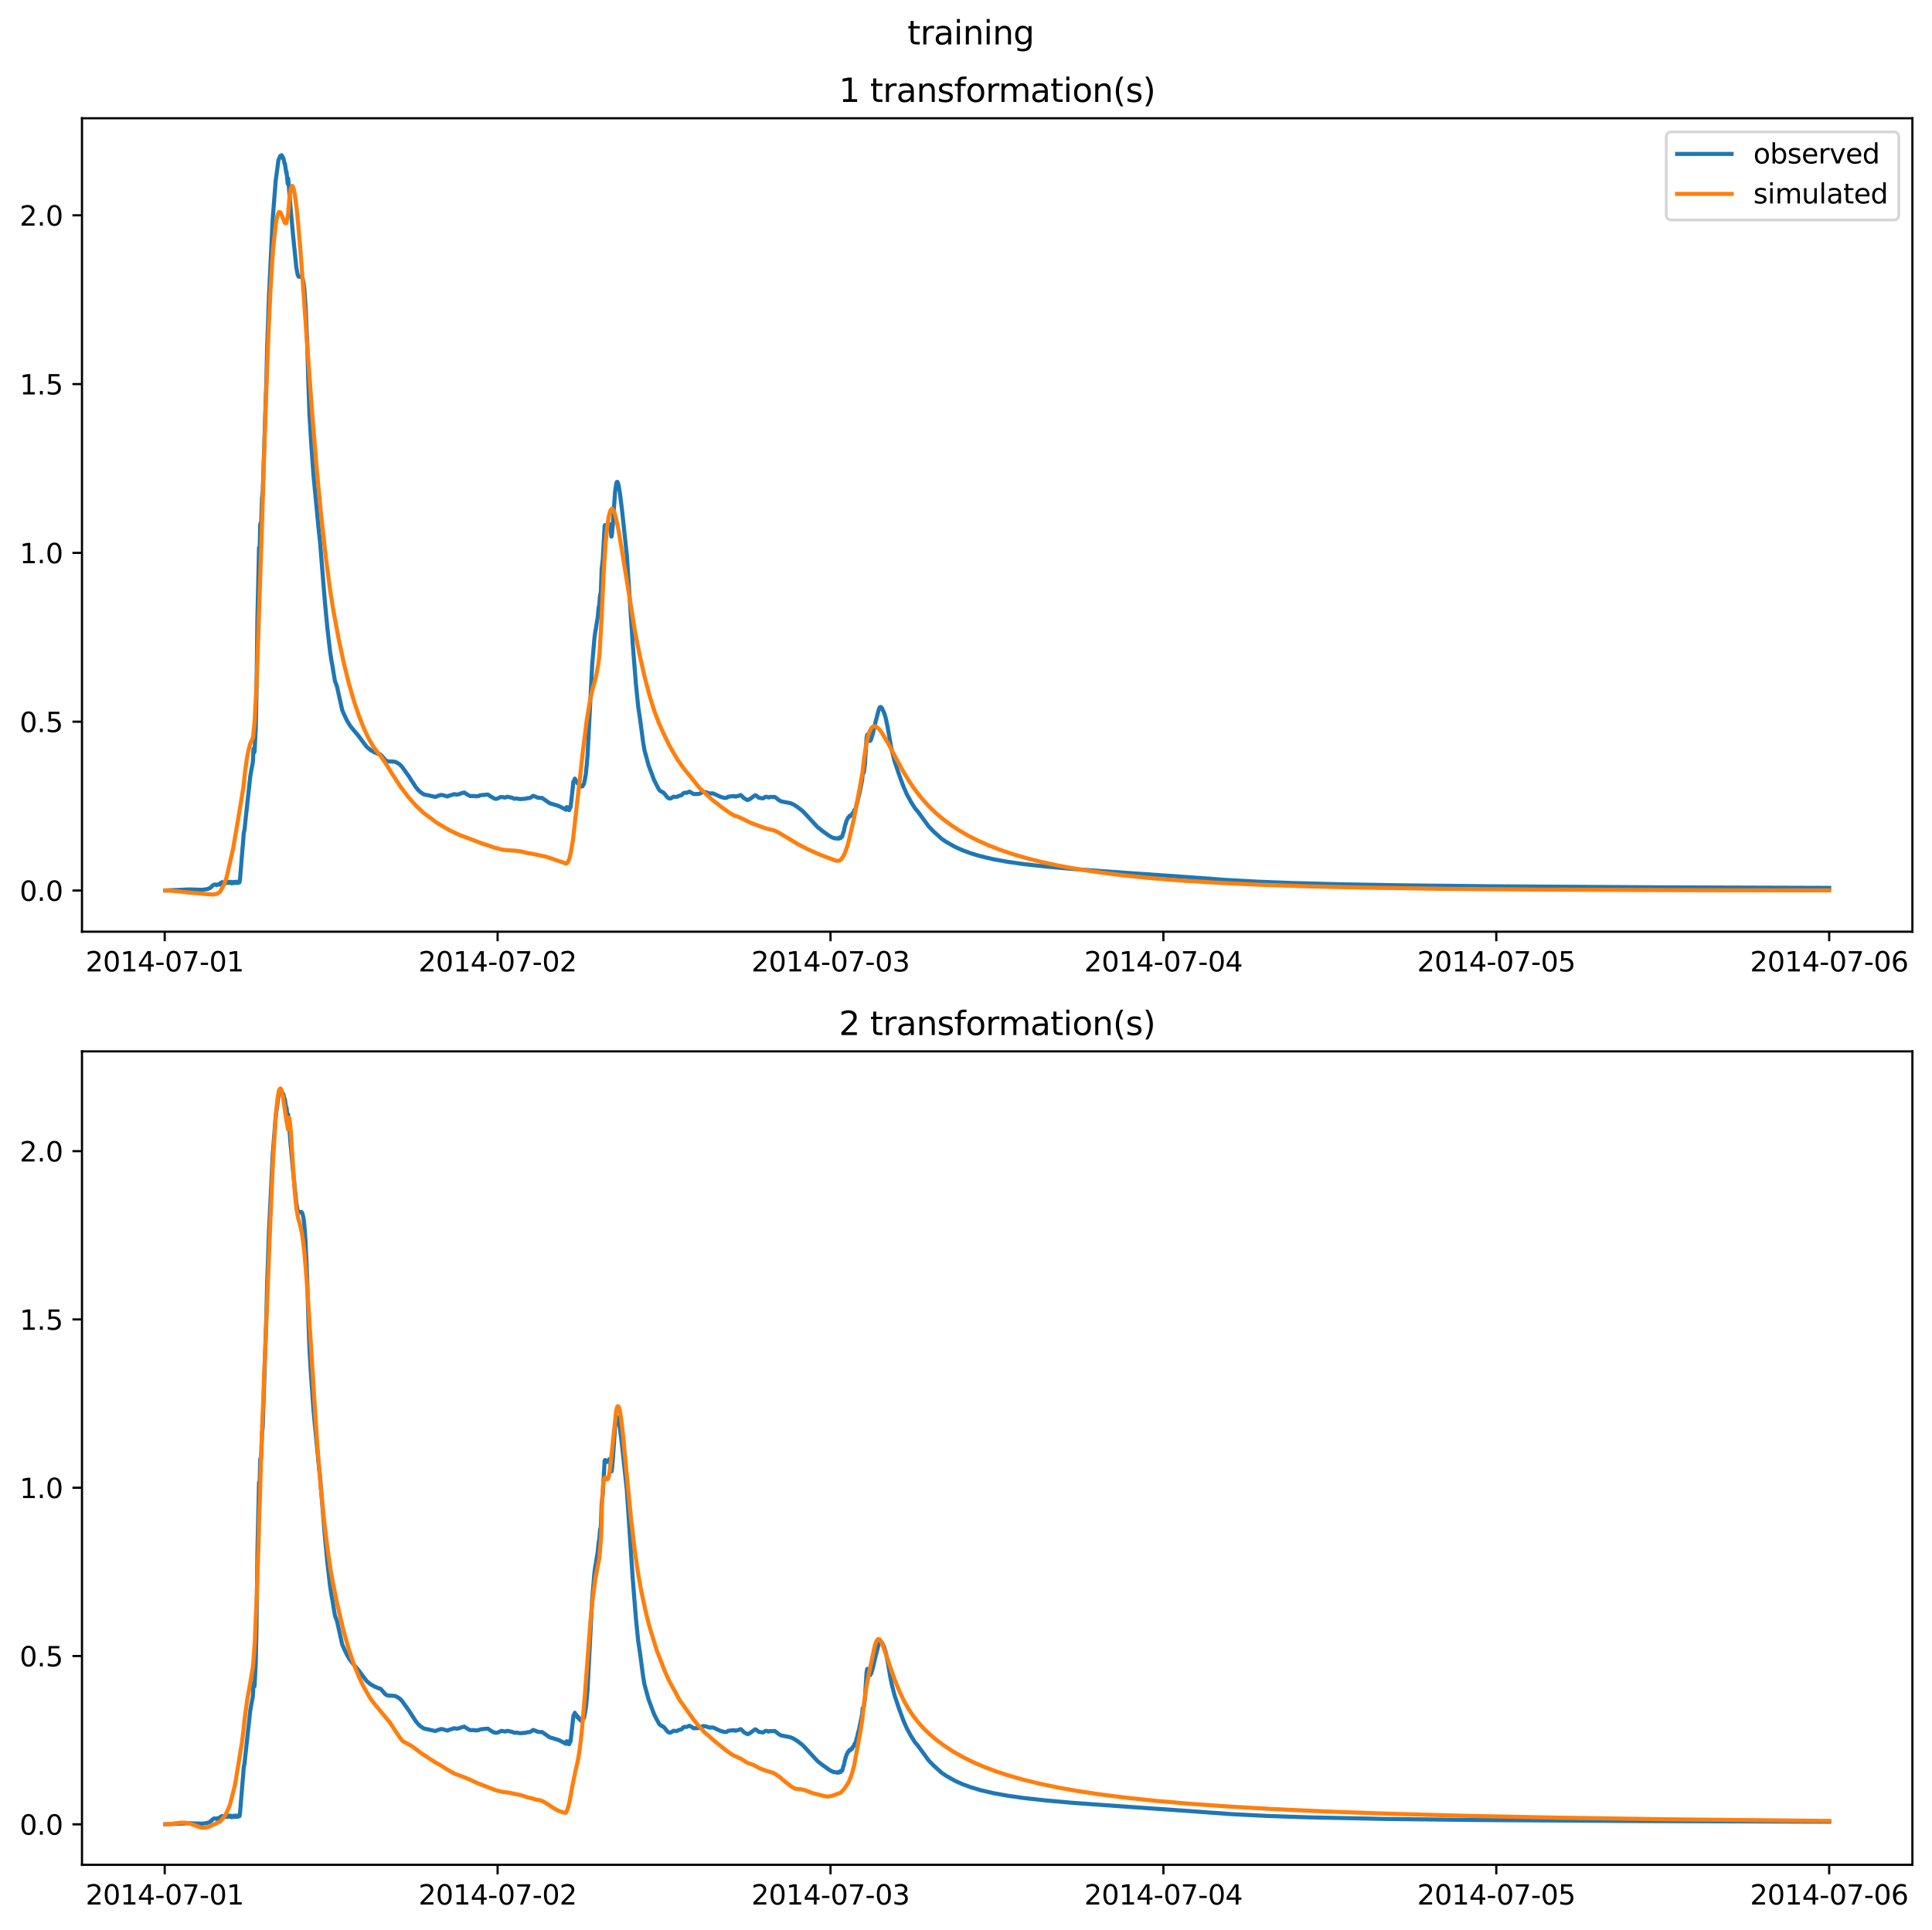 <?xml version="1.0" encoding="utf-8" standalone="no"?>
<!DOCTYPE svg PUBLIC "-//W3C//DTD SVG 1.1//EN"
  "http://www.w3.org/Graphics/SVG/1.1/DTD/svg11.dtd">
<svg xmlns:xlink="http://www.w3.org/1999/xlink" width="709.427pt" height="708.798pt" viewBox="0 0 709.427 708.798" xmlns="http://www.w3.org/2000/svg" version="1.1">
 <defs>
  <style type="text/css">*{stroke-linejoin: round; stroke-linecap: butt}</style>
 </defs>
 <g id="figure_1">
  <g id="patch_1">
   <path d="M 0 708.798 
L 709.427 708.798 
L 709.427 0 
L 0 0 
z
" style="fill: #ffffff"/>
  </g>
  <g id="axes_1">
   <g id="patch_2">
    <path d="M 30.103 342.2 
L 702.227 342.2 
L 702.227 43.44 
L 30.103 43.44 
z
" style="fill: #ffffff"/>
   </g>
   <g id="matplotlib.axis_1">
    <g id="xtick_1">
     <g id="line2d_1">
      <defs>
       <path id="m3e5c233734" d="M 0 0 
L 0 3.5 
" style="stroke: #000000; stroke-width: 0.8"/>
      </defs>
      <g>
       <use xlink:href="#m3e5c233734" x="60.484" y="342.2" style="stroke: #000000; stroke-width: 0.8"/>
      </g>
     </g>
     <g id="text_1">
      <!-- 2014-07-01 -->
      <g transform="translate(31.427 356.798) scale(0.1 -0.1)">
       <defs>
        <path id="DejaVuSans-32" d="M 1228 531 
L 3431 531 
L 3431 0 
L 469 0 
L 469 531 
Q 828 903 1448 1529 
Q 2069 2156 2228 2338 
Q 2531 2678 2651 2914 
Q 2772 3150 2772 3378 
Q 2772 3750 2511 3984 
Q 2250 4219 1831 4219 
Q 1534 4219 1204 4116 
Q 875 4013 500 3803 
L 500 4441 
Q 881 4594 1212 4672 
Q 1544 4750 1819 4750 
Q 2544 4750 2975 4387 
Q 3406 4025 3406 3419 
Q 3406 3131 3298 2873 
Q 3191 2616 2906 2266 
Q 2828 2175 2409 1742 
Q 1991 1309 1228 531 
z
" transform="scale(0.016)"/>
        <path id="DejaVuSans-30" d="M 2034 4250 
Q 1547 4250 1301 3770 
Q 1056 3291 1056 2328 
Q 1056 1369 1301 889 
Q 1547 409 2034 409 
Q 2525 409 2770 889 
Q 3016 1369 3016 2328 
Q 3016 3291 2770 3770 
Q 2525 4250 2034 4250 
z
M 2034 4750 
Q 2819 4750 3233 4129 
Q 3647 3509 3647 2328 
Q 3647 1150 3233 529 
Q 2819 -91 2034 -91 
Q 1250 -91 836 529 
Q 422 1150 422 2328 
Q 422 3509 836 4129 
Q 1250 4750 2034 4750 
z
" transform="scale(0.016)"/>
        <path id="DejaVuSans-31" d="M 794 531 
L 1825 531 
L 1825 4091 
L 703 3866 
L 703 4441 
L 1819 4666 
L 2450 4666 
L 2450 531 
L 3481 531 
L 3481 0 
L 794 0 
L 794 531 
z
" transform="scale(0.016)"/>
        <path id="DejaVuSans-34" d="M 2419 4116 
L 825 1625 
L 2419 1625 
L 2419 4116 
z
M 2253 4666 
L 3047 4666 
L 3047 1625 
L 3713 1625 
L 3713 1100 
L 3047 1100 
L 3047 0 
L 2419 0 
L 2419 1100 
L 313 1100 
L 313 1709 
L 2253 4666 
z
" transform="scale(0.016)"/>
        <path id="DejaVuSans-2d" d="M 313 2009 
L 1997 2009 
L 1997 1497 
L 313 1497 
L 313 2009 
z
" transform="scale(0.016)"/>
        <path id="DejaVuSans-37" d="M 525 4666 
L 3525 4666 
L 3525 4397 
L 1831 0 
L 1172 0 
L 2766 4134 
L 525 4134 
L 525 4666 
z
" transform="scale(0.016)"/>
       </defs>
       <use xlink:href="#DejaVuSans-32"/>
       <use xlink:href="#DejaVuSans-30" x="63.623"/>
       <use xlink:href="#DejaVuSans-31" x="127.246"/>
       <use xlink:href="#DejaVuSans-34" x="190.869"/>
       <use xlink:href="#DejaVuSans-2d" x="254.492"/>
       <use xlink:href="#DejaVuSans-30" x="290.576"/>
       <use xlink:href="#DejaVuSans-37" x="354.199"/>
       <use xlink:href="#DejaVuSans-2d" x="417.822"/>
       <use xlink:href="#DejaVuSans-30" x="453.906"/>
       <use xlink:href="#DejaVuSans-31" x="517.529"/>
      </g>
     </g>
    </g>
    <g id="xtick_2">
     <g id="line2d_2">
      <g>
       <use xlink:href="#m3e5c233734" x="182.723" y="342.2" style="stroke: #000000; stroke-width: 0.8"/>
      </g>
     </g>
     <g id="text_2">
      <!-- 2014-07-02 -->
      <g transform="translate(153.665 356.798) scale(0.1 -0.1)">
       <use xlink:href="#DejaVuSans-32"/>
       <use xlink:href="#DejaVuSans-30" x="63.623"/>
       <use xlink:href="#DejaVuSans-31" x="127.246"/>
       <use xlink:href="#DejaVuSans-34" x="190.869"/>
       <use xlink:href="#DejaVuSans-2d" x="254.492"/>
       <use xlink:href="#DejaVuSans-30" x="290.576"/>
       <use xlink:href="#DejaVuSans-37" x="354.199"/>
       <use xlink:href="#DejaVuSans-2d" x="417.822"/>
       <use xlink:href="#DejaVuSans-30" x="453.906"/>
       <use xlink:href="#DejaVuSans-32" x="517.529"/>
      </g>
     </g>
    </g>
    <g id="xtick_3">
     <g id="line2d_3">
      <g>
       <use xlink:href="#m3e5c233734" x="304.961" y="342.2" style="stroke: #000000; stroke-width: 0.8"/>
      </g>
     </g>
     <g id="text_3">
      <!-- 2014-07-03 -->
      <g transform="translate(275.903 356.798) scale(0.1 -0.1)">
       <defs>
        <path id="DejaVuSans-33" d="M 2597 2516 
Q 3050 2419 3304 2112 
Q 3559 1806 3559 1356 
Q 3559 666 3084 287 
Q 2609 -91 1734 -91 
Q 1441 -91 1130 -33 
Q 819 25 488 141 
L 488 750 
Q 750 597 1062 519 
Q 1375 441 1716 441 
Q 2309 441 2620 675 
Q 2931 909 2931 1356 
Q 2931 1769 2642 2001 
Q 2353 2234 1838 2234 
L 1294 2234 
L 1294 2753 
L 1863 2753 
Q 2328 2753 2575 2939 
Q 2822 3125 2822 3475 
Q 2822 3834 2567 4026 
Q 2313 4219 1838 4219 
Q 1578 4219 1281 4162 
Q 984 4106 628 3988 
L 628 4550 
Q 988 4650 1302 4700 
Q 1616 4750 1894 4750 
Q 2613 4750 3031 4423 
Q 3450 4097 3450 3541 
Q 3450 3153 3228 2886 
Q 3006 2619 2597 2516 
z
" transform="scale(0.016)"/>
       </defs>
       <use xlink:href="#DejaVuSans-32"/>
       <use xlink:href="#DejaVuSans-30" x="63.623"/>
       <use xlink:href="#DejaVuSans-31" x="127.246"/>
       <use xlink:href="#DejaVuSans-34" x="190.869"/>
       <use xlink:href="#DejaVuSans-2d" x="254.492"/>
       <use xlink:href="#DejaVuSans-30" x="290.576"/>
       <use xlink:href="#DejaVuSans-37" x="354.199"/>
       <use xlink:href="#DejaVuSans-2d" x="417.822"/>
       <use xlink:href="#DejaVuSans-30" x="453.906"/>
       <use xlink:href="#DejaVuSans-33" x="517.529"/>
      </g>
     </g>
    </g>
    <g id="xtick_4">
     <g id="line2d_4">
      <g>
       <use xlink:href="#m3e5c233734" x="427.199" y="342.2" style="stroke: #000000; stroke-width: 0.8"/>
      </g>
     </g>
     <g id="text_4">
      <!-- 2014-07-04 -->
      <g transform="translate(398.141 356.798) scale(0.1 -0.1)">
       <use xlink:href="#DejaVuSans-32"/>
       <use xlink:href="#DejaVuSans-30" x="63.623"/>
       <use xlink:href="#DejaVuSans-31" x="127.246"/>
       <use xlink:href="#DejaVuSans-34" x="190.869"/>
       <use xlink:href="#DejaVuSans-2d" x="254.492"/>
       <use xlink:href="#DejaVuSans-30" x="290.576"/>
       <use xlink:href="#DejaVuSans-37" x="354.199"/>
       <use xlink:href="#DejaVuSans-2d" x="417.822"/>
       <use xlink:href="#DejaVuSans-30" x="453.906"/>
       <use xlink:href="#DejaVuSans-34" x="517.529"/>
      </g>
     </g>
    </g>
    <g id="xtick_5">
     <g id="line2d_5">
      <g>
       <use xlink:href="#m3e5c233734" x="549.437" y="342.2" style="stroke: #000000; stroke-width: 0.8"/>
      </g>
     </g>
     <g id="text_5">
      <!-- 2014-07-05 -->
      <g transform="translate(520.38 356.798) scale(0.1 -0.1)">
       <defs>
        <path id="DejaVuSans-35" d="M 691 4666 
L 3169 4666 
L 3169 4134 
L 1269 4134 
L 1269 2991 
Q 1406 3038 1543 3061 
Q 1681 3084 1819 3084 
Q 2600 3084 3056 2656 
Q 3513 2228 3513 1497 
Q 3513 744 3044 326 
Q 2575 -91 1722 -91 
Q 1428 -91 1123 -41 
Q 819 9 494 109 
L 494 744 
Q 775 591 1075 516 
Q 1375 441 1709 441 
Q 2250 441 2565 725 
Q 2881 1009 2881 1497 
Q 2881 1984 2565 2268 
Q 2250 2553 1709 2553 
Q 1456 2553 1204 2497 
Q 953 2441 691 2322 
L 691 4666 
z
" transform="scale(0.016)"/>
       </defs>
       <use xlink:href="#DejaVuSans-32"/>
       <use xlink:href="#DejaVuSans-30" x="63.623"/>
       <use xlink:href="#DejaVuSans-31" x="127.246"/>
       <use xlink:href="#DejaVuSans-34" x="190.869"/>
       <use xlink:href="#DejaVuSans-2d" x="254.492"/>
       <use xlink:href="#DejaVuSans-30" x="290.576"/>
       <use xlink:href="#DejaVuSans-37" x="354.199"/>
       <use xlink:href="#DejaVuSans-2d" x="417.822"/>
       <use xlink:href="#DejaVuSans-30" x="453.906"/>
       <use xlink:href="#DejaVuSans-35" x="517.529"/>
      </g>
     </g>
    </g>
    <g id="xtick_6">
     <g id="line2d_6">
      <g>
       <use xlink:href="#m3e5c233734" x="671.676" y="342.2" style="stroke: #000000; stroke-width: 0.8"/>
      </g>
     </g>
     <g id="text_6">
      <!-- 2014-07-06 -->
      <g transform="translate(642.618 356.798) scale(0.1 -0.1)">
       <defs>
        <path id="DejaVuSans-36" d="M 2113 2584 
Q 1688 2584 1439 2293 
Q 1191 2003 1191 1497 
Q 1191 994 1439 701 
Q 1688 409 2113 409 
Q 2538 409 2786 701 
Q 3034 994 3034 1497 
Q 3034 2003 2786 2293 
Q 2538 2584 2113 2584 
z
M 3366 4563 
L 3366 3988 
Q 3128 4100 2886 4159 
Q 2644 4219 2406 4219 
Q 1781 4219 1451 3797 
Q 1122 3375 1075 2522 
Q 1259 2794 1537 2939 
Q 1816 3084 2150 3084 
Q 2853 3084 3261 2657 
Q 3669 2231 3669 1497 
Q 3669 778 3244 343 
Q 2819 -91 2113 -91 
Q 1303 -91 875 529 
Q 447 1150 447 2328 
Q 447 3434 972 4092 
Q 1497 4750 2381 4750 
Q 2619 4750 2861 4703 
Q 3103 4656 3366 4563 
z
" transform="scale(0.016)"/>
       </defs>
       <use xlink:href="#DejaVuSans-32"/>
       <use xlink:href="#DejaVuSans-30" x="63.623"/>
       <use xlink:href="#DejaVuSans-31" x="127.246"/>
       <use xlink:href="#DejaVuSans-34" x="190.869"/>
       <use xlink:href="#DejaVuSans-2d" x="254.492"/>
       <use xlink:href="#DejaVuSans-30" x="290.576"/>
       <use xlink:href="#DejaVuSans-37" x="354.199"/>
       <use xlink:href="#DejaVuSans-2d" x="417.822"/>
       <use xlink:href="#DejaVuSans-30" x="453.906"/>
       <use xlink:href="#DejaVuSans-36" x="517.529"/>
      </g>
     </g>
    </g>
   </g>
   <g id="matplotlib.axis_2">
    <g id="ytick_1">
     <g id="line2d_7">
      <defs>
       <path id="m66b0da21c9" d="M 0 0 
L -3.5 0 
" style="stroke: #000000; stroke-width: 0.8"/>
      </defs>
      <g>
       <use xlink:href="#m66b0da21c9" x="30.103" y="327.069" style="stroke: #000000; stroke-width: 0.8"/>
      </g>
     </g>
     <g id="text_7">
      <!-- 0.0 -->
      <g transform="translate(7.2 330.869) scale(0.1 -0.1)">
       <defs>
        <path id="DejaVuSans-2e" d="M 684 794 
L 1344 794 
L 1344 0 
L 684 0 
L 684 794 
z
" transform="scale(0.016)"/>
       </defs>
       <use xlink:href="#DejaVuSans-30"/>
       <use xlink:href="#DejaVuSans-2e" x="63.623"/>
       <use xlink:href="#DejaVuSans-30" x="95.41"/>
      </g>
     </g>
    </g>
    <g id="ytick_2">
     <g id="line2d_8">
      <g>
       <use xlink:href="#m66b0da21c9" x="30.103" y="265.07" style="stroke: #000000; stroke-width: 0.8"/>
      </g>
     </g>
     <g id="text_8">
      <!-- 0.5 -->
      <g transform="translate(7.2 268.869) scale(0.1 -0.1)">
       <use xlink:href="#DejaVuSans-30"/>
       <use xlink:href="#DejaVuSans-2e" x="63.623"/>
       <use xlink:href="#DejaVuSans-35" x="95.41"/>
      </g>
     </g>
    </g>
    <g id="ytick_3">
     <g id="line2d_9">
      <g>
       <use xlink:href="#m66b0da21c9" x="30.103" y="203.07" style="stroke: #000000; stroke-width: 0.8"/>
      </g>
     </g>
     <g id="text_9">
      <!-- 1.0 -->
      <g transform="translate(7.2 206.87) scale(0.1 -0.1)">
       <use xlink:href="#DejaVuSans-31"/>
       <use xlink:href="#DejaVuSans-2e" x="63.623"/>
       <use xlink:href="#DejaVuSans-30" x="95.41"/>
      </g>
     </g>
    </g>
    <g id="ytick_4">
     <g id="line2d_10">
      <g>
       <use xlink:href="#m66b0da21c9" x="30.103" y="141.071" style="stroke: #000000; stroke-width: 0.8"/>
      </g>
     </g>
     <g id="text_10">
      <!-- 1.5 -->
      <g transform="translate(7.2 144.87) scale(0.1 -0.1)">
       <use xlink:href="#DejaVuSans-31"/>
       <use xlink:href="#DejaVuSans-2e" x="63.623"/>
       <use xlink:href="#DejaVuSans-35" x="95.41"/>
      </g>
     </g>
    </g>
    <g id="ytick_5">
     <g id="line2d_11">
      <g>
       <use xlink:href="#m66b0da21c9" x="30.103" y="79.072" style="stroke: #000000; stroke-width: 0.8"/>
      </g>
     </g>
     <g id="text_11">
      <!-- 2.0 -->
      <g transform="translate(7.2 82.871) scale(0.1 -0.1)">
       <use xlink:href="#DejaVuSans-32"/>
       <use xlink:href="#DejaVuSans-2e" x="63.623"/>
       <use xlink:href="#DejaVuSans-30" x="95.41"/>
      </g>
     </g>
    </g>
   </g>
   <g id="line2d_12">
    <path d="M 60.654 327.057 
L 63.54 326.925 
L 69.567 326.674 
L 74.236 326.808 
L 75.934 326.593 
L 77.122 326.17 
L 77.462 325.855 
L 77.632 325.775 
L 77.971 325.319 
L 78.311 325.117 
L 78.565 324.908 
L 79.075 324.915 
L 79.245 324.943 
L 79.499 325.113 
L 79.754 324.869 
L 80.178 324.888 
L 80.348 324.751 
L 80.688 324.907 
L 80.942 324.299 
L 81.112 324.389 
L 81.282 324.526 
L 81.537 323.996 
L 81.791 324.299 
L 81.961 324.502 
L 82.216 324.029 
L 82.555 324.376 
L 82.81 323.92 
L 83.149 324.314 
L 83.404 323.872 
L 83.744 324.292 
L 83.913 323.867 
L 84.083 323.938 
L 84.338 324.284 
L 84.593 323.857 
L 84.847 324.224 
L 85.017 324.443 
L 85.272 323.999 
L 85.611 324.371 
L 85.866 323.909 
L 86.205 324.316 
L 86.46 323.871 
L 86.8 324.29 
L 87.054 323.862 
L 87.394 324.298 
L 87.479 324.094 
L 87.648 323.982 
L 87.903 324.072 
L 87.988 323.921 
L 88.158 322.599 
L 89.092 311.12 
L 89.261 309.362 
L 89.516 305.855 
L 89.771 304.857 
L 90.11 301.584 
L 91.893 285.185 
L 92.487 281.814 
L 92.827 280.076 
L 92.912 278.962 
L 93.081 275.032 
L 93.421 276.283 
L 93.506 275.441 
L 93.76 270.535 
L 93.93 267.461 
L 94.185 254.461 
L 94.524 226.605 
L 95.119 201.119 
L 95.203 200.999 
L 95.288 201.154 
L 95.373 200.2 
L 95.543 192.757 
L 95.628 192.272 
L 95.713 192.431 
L 95.798 192.464 
L 95.883 192.135 
L 95.967 190.485 
L 96.222 182.803 
L 96.392 181.587 
L 96.477 180.576 
L 97.835 139.002 
L 98.09 127.803 
L 98.429 118.495 
L 98.769 108.486 
L 100.127 80.522 
L 101.231 66.41 
L 102.249 58.788 
L 102.928 57.237 
L 103.353 57.346 
L 103.438 57.02 
L 103.522 57.091 
L 103.947 58.214 
L 104.032 57.999 
L 104.286 59.142 
L 104.541 60.3 
L 104.626 60.058 
L 104.881 61.92 
L 105.135 63.648 
L 105.22 63.067 
L 105.475 65.641 
L 105.645 67.456 
L 105.73 67.42 
L 105.814 65.548 
L 105.984 67.52 
L 106.663 76.054 
L 107.597 86.302 
L 108.276 92.933 
L 108.786 98.03 
L 109.295 100.87 
L 109.634 101.582 
L 109.889 101.699 
L 110.313 101.499 
L 110.653 101.453 
L 110.908 101.72 
L 111.162 102.433 
L 111.417 103.61 
L 111.757 106.217 
L 112.181 112.157 
L 112.775 125.048 
L 113.2 139.719 
L 113.624 151.983 
L 114.218 161.93 
L 115.152 175.024 
L 117.105 195.343 
L 117.529 199.17 
L 119.227 220.215 
L 120.16 230.217 
L 121.179 239.106 
L 121.773 243.014 
L 122.028 244.276 
L 122.962 250.027 
L 123.726 252.091 
L 125.678 260.879 
L 126.357 262.416 
L 127.376 264.575 
L 128.395 266.295 
L 129.159 267.322 
L 130.856 269.373 
L 131.196 269.703 
L 134.591 274.23 
L 134.846 274.467 
L 135.27 274.819 
L 136.289 275.661 
L 136.459 275.655 
L 137.562 276.36 
L 137.732 276.335 
L 138.242 276.638 
L 138.411 276.698 
L 138.836 276.907 
L 139.515 277.022 
L 139.854 277.244 
L 140.449 277.916 
L 141.467 279.108 
L 142.061 279.494 
L 142.741 279.673 
L 143.929 279.678 
L 144.948 279.784 
L 145.712 280.068 
L 146.815 280.786 
L 147.579 281.566 
L 150.211 285.251 
L 152.503 288.829 
L 153.436 290.033 
L 153.776 290.367 
L 154.285 290.829 
L 154.71 291.159 
L 155.049 291.398 
L 155.559 291.72 
L 155.983 291.869 
L 156.747 292.001 
L 159.718 292.667 
L 160.143 292.644 
L 160.482 292.433 
L 161.84 291.972 
L 162.519 292.018 
L 164.302 292.54 
L 164.472 292.486 
L 164.726 292.297 
L 165.406 292.121 
L 166.764 291.677 
L 167.273 291.757 
L 167.613 291.866 
L 168.631 291.677 
L 169.565 291.3 
L 170.499 291.079 
L 171.093 291.494 
L 172.536 292.364 
L 173.215 292.368 
L 174.064 292.351 
L 174.828 292.493 
L 175.083 292.41 
L 175.677 292.411 
L 176.101 292.206 
L 176.441 292.066 
L 179.157 291.817 
L 180.091 292.479 
L 181.025 293.011 
L 181.449 293.253 
L 182.044 293.422 
L 182.808 293.256 
L 183.826 292.728 
L 184.845 292.791 
L 185.184 292.94 
L 185.609 292.892 
L 185.864 292.825 
L 186.118 292.655 
L 186.797 292.707 
L 187.646 292.961 
L 187.816 292.909 
L 188.835 293.365 
L 189.853 293.282 
L 190.447 293.431 
L 191.127 293.5 
L 193.164 293.324 
L 193.419 293.198 
L 193.843 293.139 
L 194.098 293.145 
L 194.437 293.115 
L 194.862 292.924 
L 195.795 292.29 
L 196.39 292.526 
L 196.899 292.716 
L 197.154 292.838 
L 197.493 293.002 
L 198.512 293.07 
L 199.021 293.07 
L 199.53 293.407 
L 201.822 295.007 
L 203.265 295.431 
L 205.133 296.008 
L 206.406 296.652 
L 207.765 297.392 
L 207.849 297.249 
L 208.019 296.467 
L 208.359 297.346 
L 208.444 297.269 
L 208.613 296.531 
L 208.953 297.552 
L 209.038 297.505 
L 209.208 296.646 
L 209.377 296.734 
L 209.462 296.61 
L 209.547 296.251 
L 210.566 286.996 
L 210.905 286.512 
L 211.075 285.964 
L 211.5 286.998 
L 211.584 286.743 
L 211.669 286.781 
L 212.094 287.725 
L 212.264 287.475 
L 212.688 288.327 
L 212.858 288.133 
L 213.282 288.903 
L 213.367 288.92 
L 213.537 288.619 
L 213.876 288.82 
L 214.046 288.455 
L 214.301 288.098 
L 214.471 287.768 
L 214.725 286.472 
L 215.15 284.044 
L 215.744 277.642 
L 216.932 254.108 
L 217.442 244.206 
L 218.291 234.214 
L 218.63 231.755 
L 218.8 230.994 
L 219.139 228.69 
L 219.479 226.828 
L 219.819 223.142 
L 220.073 222.097 
L 220.328 218.589 
L 220.583 217.702 
L 220.667 216.36 
L 220.922 209.135 
L 221.347 205.358 
L 222.026 193.071 
L 222.195 192.849 
L 222.365 192.96 
L 222.875 193.555 
L 223.044 193.509 
L 223.384 193.101 
L 223.808 192.491 
L 223.893 192.527 
L 224.063 193.492 
L 224.487 197.082 
L 224.572 197.033 
L 224.742 195.905 
L 225.082 191.906 
L 225.846 180.734 
L 226.27 177.687 
L 226.525 177.007 
L 226.694 176.994 
L 226.864 177.274 
L 227.204 178.544 
L 227.628 181.126 
L 228.392 187.23 
L 230.175 203.907 
L 232.297 236.051 
L 233.486 250.964 
L 234.334 259.45 
L 235.013 263.99 
L 236.117 272.325 
L 236.626 275.447 
L 238.154 281.057 
L 240.192 286.558 
L 240.446 287.033 
L 241.041 288.216 
L 241.974 289.99 
L 242.484 290.539 
L 242.823 290.704 
L 243.672 291.159 
L 244.351 291.957 
L 245.03 292.83 
L 245.624 293.238 
L 245.964 293.283 
L 246.304 293.252 
L 246.983 292.828 
L 247.237 292.615 
L 247.832 292.655 
L 248.341 292.718 
L 248.765 292.612 
L 249.02 292.393 
L 249.444 292.272 
L 249.699 292.217 
L 250.123 292.118 
L 250.633 291.685 
L 250.887 291.358 
L 251.567 291.137 
L 251.991 291.212 
L 252.415 291.09 
L 253.01 290.778 
L 253.349 290.818 
L 254.198 291.342 
L 254.707 291.652 
L 255.302 291.66 
L 256.235 291.598 
L 256.575 291.592 
L 256.915 291.483 
L 257.424 291.257 
L 258.188 290.85 
L 258.867 290.928 
L 259.291 290.991 
L 259.546 291.093 
L 259.886 291.219 
L 260.14 291.323 
L 260.48 291.413 
L 261.838 291.396 
L 264.554 292.655 
L 265.743 292.982 
L 266.082 293.066 
L 266.592 293.07 
L 267.101 292.867 
L 267.356 292.626 
L 269.223 292.384 
L 269.563 292.526 
L 269.733 292.437 
L 270.157 292.597 
L 270.327 292.459 
L 270.921 292.419 
L 271.94 292 
L 272.279 292.233 
L 273.298 293.233 
L 274.486 293.862 
L 274.741 293.713 
L 275.08 293.665 
L 275.335 293.432 
L 275.675 293.32 
L 276.014 292.988 
L 277.288 292.069 
L 277.797 292.279 
L 278.646 293.021 
L 280.174 293.237 
L 280.598 292.988 
L 280.938 292.705 
L 281.532 292.624 
L 282.126 292.878 
L 282.381 292.894 
L 282.635 292.717 
L 283.654 292.734 
L 284.503 292.707 
L 284.927 293.008 
L 286.201 294.005 
L 286.965 294.355 
L 288.153 294.592 
L 290.19 294.973 
L 291.294 295.443 
L 292.737 296.348 
L 293.756 297.122 
L 294.69 297.853 
L 296.048 299.275 
L 300.207 303.785 
L 302.075 305.257 
L 304.197 306.78 
L 304.621 307.052 
L 305.131 307.375 
L 305.385 307.509 
L 305.725 307.634 
L 305.98 307.742 
L 306.234 307.883 
L 306.404 307.802 
L 306.913 307.907 
L 307.083 307.902 
L 307.423 308.04 
L 307.592 307.877 
L 308.102 308.008 
L 308.272 307.61 
L 308.526 307.773 
L 308.696 307.802 
L 308.866 307.372 
L 309.205 307.347 
L 309.29 307.161 
L 309.545 306.116 
L 309.884 305.243 
L 310.224 303.539 
L 310.903 301.296 
L 311.158 300.909 
L 311.412 300.308 
L 311.752 300.112 
L 311.922 299.664 
L 312.346 299.695 
L 312.516 299.29 
L 312.855 299.281 
L 312.94 299.145 
L 313.11 298.602 
L 313.535 298.189 
L 313.704 297.577 
L 314.214 296.854 
L 314.553 295.453 
L 314.808 294.647 
L 315.063 293.39 
L 315.402 292.238 
L 316.166 288.542 
L 316.591 286.367 
L 316.76 284.269 
L 317.1 283.9 
L 317.27 283.243 
L 317.609 280.455 
L 318.203 271.049 
L 318.458 269.805 
L 318.543 269.863 
L 318.798 270.71 
L 319.222 272.017 
L 319.392 272.142 
L 319.562 272.061 
L 319.901 271.422 
L 320.41 269.768 
L 321.599 264.777 
L 322.702 260.552 
L 323.042 259.796 
L 323.297 259.652 
L 323.551 259.734 
L 323.891 260.182 
L 324.74 262.049 
L 325.249 263.781 
L 325.928 266.987 
L 327.032 273.415 
L 327.541 275.896 
L 328.56 279.807 
L 328.984 281.026 
L 330.003 284.094 
L 331.616 288.555 
L 332.974 291.704 
L 334.587 294.655 
L 336.03 296.925 
L 337.048 298.089 
L 341.038 303.567 
L 342.736 305.323 
L 345.792 308.095 
L 347.32 309.133 
L 350.546 310.983 
L 353.432 312.283 
L 356.573 313.437 
L 360.053 314.478 
L 364.552 315.541 
L 369.815 316.505 
L 375.927 317.373 
L 383.822 318.25 
L 393.923 319.154 
L 404.789 319.963 
L 436.961 322.213 
L 451.307 323.257 
L 462.173 323.84 
L 474.227 324.306 
L 492.138 324.781 
L 513.615 325.152 
L 547.57 325.522 
L 610.811 325.906 
L 671.676 326.105 
L 671.676 326.105 
" clip-path="url(#p4bcca5ee6f)" style="fill: none; stroke: #1f77b4; stroke-width: 1.5; stroke-linecap: square"/>
   </g>
   <g id="line2d_13">
    <path d="M 60.654 327.061 
L 63.116 327.167 
L 66.596 327.513 
L 68.634 327.758 
L 73.812 328.177 
L 75.425 328.372 
L 78.481 328.561 
L 79.754 328.224 
L 80.773 327.568 
L 82.216 325.013 
L 83.234 322.145 
L 85.611 311.584 
L 86.63 305.714 
L 89.346 289.413 
L 89.94 283.856 
L 90.62 278.861 
L 91.299 275.267 
L 91.893 273.132 
L 92.487 271.755 
L 92.912 270.854 
L 93.506 264.763 
L 94.27 250.305 
L 96.137 194.406 
L 97.495 151.16 
L 98.599 121.993 
L 99.363 105.718 
L 100.212 92.402 
L 101.315 81.883 
L 101.91 79.007 
L 102.419 77.894 
L 102.589 77.856 
L 102.758 78.012 
L 102.928 77.977 
L 103.098 78.224 
L 104.626 81.924 
L 104.796 81.697 
L 104.966 81.794 
L 105.135 81.998 
L 105.305 81.076 
L 105.814 78.514 
L 106.239 73.021 
L 106.748 69.436 
L 107.088 68.525 
L 107.258 68.288 
L 107.427 68.355 
L 107.682 68.936 
L 107.937 69.753 
L 108.361 72.112 
L 108.87 76.057 
L 109.465 81.819 
L 110.568 95.038 
L 112.521 122.713 
L 114.813 154.213 
L 116.425 173.603 
L 118.038 190.398 
L 119.651 204.765 
L 121.179 216.438 
L 122.368 223.988 
L 124.405 234.94 
L 126.272 243.633 
L 128.055 250.819 
L 129.923 257.317 
L 131.705 262.658 
L 133.573 267.413 
L 135.355 271.231 
L 137.138 274.311 
L 138.836 276.558 
L 139.77 277.682 
L 141.213 279.741 
L 144.353 284.785 
L 147.155 289.069 
L 149.701 292.461 
L 152.503 295.665 
L 155.389 298.452 
L 160.397 302.181 
L 162.859 303.653 
L 165.236 305.033 
L 169.141 306.862 
L 170.499 307.315 
L 177.545 309.999 
L 178.903 310.379 
L 180.346 310.898 
L 181.364 311.284 
L 184.76 312.139 
L 187.561 312.352 
L 187.901 312.377 
L 188.919 312.422 
L 190.193 312.577 
L 191.211 312.724 
L 191.806 312.847 
L 193.164 313.198 
L 193.758 313.337 
L 194.183 313.375 
L 195.541 313.597 
L 196.474 313.803 
L 200.464 314.635 
L 207.849 317.154 
L 208.189 316.954 
L 208.444 316.808 
L 209.038 315.515 
L 209.632 313.055 
L 210.396 308.447 
L 212.858 286.589 
L 213.961 276.534 
L 215.489 264.258 
L 216.508 258.058 
L 217.102 255.149 
L 217.696 252.753 
L 218.63 249.436 
L 219.055 247.561 
L 219.734 243.673 
L 220.158 240.138 
L 220.922 226.631 
L 221.686 209.962 
L 222.365 199.626 
L 222.959 193.498 
L 223.554 189.588 
L 224.063 187.703 
L 224.403 187.109 
L 224.657 186.904 
L 224.912 186.962 
L 225.251 187.394 
L 225.676 188.422 
L 226.27 190.588 
L 227.119 194.742 
L 228.392 202.315 
L 233.146 231.701 
L 234.844 240.453 
L 236.796 248.989 
L 238.579 255.714 
L 240.446 261.638 
L 242.059 265.836 
L 243.417 268.903 
L 245.624 273.496 
L 246.813 275.645 
L 249.02 279.368 
L 251.482 282.769 
L 252.925 284.506 
L 256.83 289.357 
L 261.244 293.504 
L 262.857 294.785 
L 263.536 295.286 
L 265.149 296.575 
L 267.271 298.108 
L 268.969 299.162 
L 269.648 299.553 
L 270.921 299.959 
L 272.025 300.434 
L 275.675 302.235 
L 280.004 303.825 
L 281.192 304.25 
L 281.702 304.365 
L 282.72 304.621 
L 284.079 304.922 
L 285.352 305.482 
L 287.389 306.672 
L 293.162 310.146 
L 296.812 312.011 
L 301.396 314.04 
L 306.998 316.134 
L 308.187 316.091 
L 308.696 315.783 
L 308.951 315.493 
L 309.63 314.526 
L 310.139 313.508 
L 311.243 310.544 
L 313.535 300.896 
L 314.978 293.087 
L 316.166 286.775 
L 316.675 283.938 
L 317.27 278.682 
L 318.119 273.094 
L 318.798 270.112 
L 319.392 268.421 
L 319.986 267.376 
L 320.495 266.901 
L 320.92 266.74 
L 321.429 266.771 
L 322.108 267.149 
L 322.957 267.99 
L 323.891 269.263 
L 326.268 273.297 
L 329.069 278.577 
L 331.955 283.832 
L 334.247 287.534 
L 336.454 290.684 
L 338.661 293.46 
L 341.038 296.088 
L 343.5 298.48 
L 346.131 300.73 
L 349.018 302.901 
L 352.074 304.923 
L 355.384 306.849 
L 359.034 308.713 
L 363.024 310.494 
L 367.353 312.178 
L 372.107 313.782 
L 377.285 315.289 
L 382.973 316.709 
L 389.254 318.044 
L 396.215 319.292 
L 403.94 320.448 
L 412.683 321.527 
L 422.53 322.512 
L 433.736 323.404 
L 446.638 324.203 
L 461.748 324.91 
L 479.66 325.517 
L 501.476 326.025 
L 528.895 326.432 
L 565.311 326.736 
L 618.451 326.939 
L 671.676 327.018 
L 671.676 327.018 
" clip-path="url(#p4bcca5ee6f)" style="fill: none; stroke: #ff7f0e; stroke-width: 1.5; stroke-linecap: square"/>
   </g>
   <g id="patch_3">
    <path d="M 30.103 342.2 
L 30.103 43.44 
" style="fill: none; stroke: #000000; stroke-width: 0.8; stroke-linejoin: miter; stroke-linecap: square"/>
   </g>
   <g id="patch_4">
    <path d="M 702.227 342.2 
L 702.227 43.44 
" style="fill: none; stroke: #000000; stroke-width: 0.8; stroke-linejoin: miter; stroke-linecap: square"/>
   </g>
   <g id="patch_5">
    <path d="M 30.103 342.2 
L 702.227 342.2 
" style="fill: none; stroke: #000000; stroke-width: 0.8; stroke-linejoin: miter; stroke-linecap: square"/>
   </g>
   <g id="patch_6">
    <path d="M 30.103 43.44 
L 702.227 43.44 
" style="fill: none; stroke: #000000; stroke-width: 0.8; stroke-linejoin: miter; stroke-linecap: square"/>
   </g>
   <g id="text_12">
    <!-- 1 transformation(s) -->
    <g transform="translate(308.05 37.44) scale(0.12 -0.12)">
     <defs>
      <path id="DejaVuSans-20" transform="scale(0.016)"/>
      <path id="DejaVuSans-74" d="M 1172 4494 
L 1172 3500 
L 2356 3500 
L 2356 3053 
L 1172 3053 
L 1172 1153 
Q 1172 725 1289 603 
Q 1406 481 1766 481 
L 2356 481 
L 2356 0 
L 1766 0 
Q 1100 0 847 248 
Q 594 497 594 1153 
L 594 3053 
L 172 3053 
L 172 3500 
L 594 3500 
L 594 4494 
L 1172 4494 
z
" transform="scale(0.016)"/>
      <path id="DejaVuSans-72" d="M 2631 2963 
Q 2534 3019 2420 3045 
Q 2306 3072 2169 3072 
Q 1681 3072 1420 2755 
Q 1159 2438 1159 1844 
L 1159 0 
L 581 0 
L 581 3500 
L 1159 3500 
L 1159 2956 
Q 1341 3275 1631 3429 
Q 1922 3584 2338 3584 
Q 2397 3584 2469 3576 
Q 2541 3569 2628 3553 
L 2631 2963 
z
" transform="scale(0.016)"/>
      <path id="DejaVuSans-61" d="M 2194 1759 
Q 1497 1759 1228 1600 
Q 959 1441 959 1056 
Q 959 750 1161 570 
Q 1363 391 1709 391 
Q 2188 391 2477 730 
Q 2766 1069 2766 1631 
L 2766 1759 
L 2194 1759 
z
M 3341 1997 
L 3341 0 
L 2766 0 
L 2766 531 
Q 2569 213 2275 61 
Q 1981 -91 1556 -91 
Q 1019 -91 701 211 
Q 384 513 384 1019 
Q 384 1609 779 1909 
Q 1175 2209 1959 2209 
L 2766 2209 
L 2766 2266 
Q 2766 2663 2505 2880 
Q 2244 3097 1772 3097 
Q 1472 3097 1187 3025 
Q 903 2953 641 2809 
L 641 3341 
Q 956 3463 1253 3523 
Q 1550 3584 1831 3584 
Q 2591 3584 2966 3190 
Q 3341 2797 3341 1997 
z
" transform="scale(0.016)"/>
      <path id="DejaVuSans-6e" d="M 3513 2113 
L 3513 0 
L 2938 0 
L 2938 2094 
Q 2938 2591 2744 2837 
Q 2550 3084 2163 3084 
Q 1697 3084 1428 2787 
Q 1159 2491 1159 1978 
L 1159 0 
L 581 0 
L 581 3500 
L 1159 3500 
L 1159 2956 
Q 1366 3272 1645 3428 
Q 1925 3584 2291 3584 
Q 2894 3584 3203 3211 
Q 3513 2838 3513 2113 
z
" transform="scale(0.016)"/>
      <path id="DejaVuSans-73" d="M 2834 3397 
L 2834 2853 
Q 2591 2978 2328 3040 
Q 2066 3103 1784 3103 
Q 1356 3103 1142 2972 
Q 928 2841 928 2578 
Q 928 2378 1081 2264 
Q 1234 2150 1697 2047 
L 1894 2003 
Q 2506 1872 2764 1633 
Q 3022 1394 3022 966 
Q 3022 478 2636 193 
Q 2250 -91 1575 -91 
Q 1294 -91 989 -36 
Q 684 19 347 128 
L 347 722 
Q 666 556 975 473 
Q 1284 391 1588 391 
Q 1994 391 2212 530 
Q 2431 669 2431 922 
Q 2431 1156 2273 1281 
Q 2116 1406 1581 1522 
L 1381 1569 
Q 847 1681 609 1914 
Q 372 2147 372 2553 
Q 372 3047 722 3315 
Q 1072 3584 1716 3584 
Q 2034 3584 2315 3537 
Q 2597 3491 2834 3397 
z
" transform="scale(0.016)"/>
      <path id="DejaVuSans-66" d="M 2375 4863 
L 2375 4384 
L 1825 4384 
Q 1516 4384 1395 4259 
Q 1275 4134 1275 3809 
L 1275 3500 
L 2222 3500 
L 2222 3053 
L 1275 3053 
L 1275 0 
L 697 0 
L 697 3053 
L 147 3053 
L 147 3500 
L 697 3500 
L 697 3744 
Q 697 4328 969 4595 
Q 1241 4863 1831 4863 
L 2375 4863 
z
" transform="scale(0.016)"/>
      <path id="DejaVuSans-6f" d="M 1959 3097 
Q 1497 3097 1228 2736 
Q 959 2375 959 1747 
Q 959 1119 1226 758 
Q 1494 397 1959 397 
Q 2419 397 2687 759 
Q 2956 1122 2956 1747 
Q 2956 2369 2687 2733 
Q 2419 3097 1959 3097 
z
M 1959 3584 
Q 2709 3584 3137 3096 
Q 3566 2609 3566 1747 
Q 3566 888 3137 398 
Q 2709 -91 1959 -91 
Q 1206 -91 779 398 
Q 353 888 353 1747 
Q 353 2609 779 3096 
Q 1206 3584 1959 3584 
z
" transform="scale(0.016)"/>
      <path id="DejaVuSans-6d" d="M 3328 2828 
Q 3544 3216 3844 3400 
Q 4144 3584 4550 3584 
Q 5097 3584 5394 3201 
Q 5691 2819 5691 2113 
L 5691 0 
L 5113 0 
L 5113 2094 
Q 5113 2597 4934 2840 
Q 4756 3084 4391 3084 
Q 3944 3084 3684 2787 
Q 3425 2491 3425 1978 
L 3425 0 
L 2847 0 
L 2847 2094 
Q 2847 2600 2669 2842 
Q 2491 3084 2119 3084 
Q 1678 3084 1418 2786 
Q 1159 2488 1159 1978 
L 1159 0 
L 581 0 
L 581 3500 
L 1159 3500 
L 1159 2956 
Q 1356 3278 1631 3431 
Q 1906 3584 2284 3584 
Q 2666 3584 2933 3390 
Q 3200 3197 3328 2828 
z
" transform="scale(0.016)"/>
      <path id="DejaVuSans-69" d="M 603 3500 
L 1178 3500 
L 1178 0 
L 603 0 
L 603 3500 
z
M 603 4863 
L 1178 4863 
L 1178 4134 
L 603 4134 
L 603 4863 
z
" transform="scale(0.016)"/>
      <path id="DejaVuSans-28" d="M 1984 4856 
Q 1566 4138 1362 3434 
Q 1159 2731 1159 2009 
Q 1159 1288 1364 580 
Q 1569 -128 1984 -844 
L 1484 -844 
Q 1016 -109 783 600 
Q 550 1309 550 2009 
Q 550 2706 781 3412 
Q 1013 4119 1484 4856 
L 1984 4856 
z
" transform="scale(0.016)"/>
      <path id="DejaVuSans-29" d="M 513 4856 
L 1013 4856 
Q 1481 4119 1714 3412 
Q 1947 2706 1947 2009 
Q 1947 1309 1714 600 
Q 1481 -109 1013 -844 
L 513 -844 
Q 928 -128 1133 580 
Q 1338 1288 1338 2009 
Q 1338 2731 1133 3434 
Q 928 4138 513 4856 
z
" transform="scale(0.016)"/>
     </defs>
     <use xlink:href="#DejaVuSans-31"/>
     <use xlink:href="#DejaVuSans-20" x="63.623"/>
     <use xlink:href="#DejaVuSans-74" x="95.41"/>
     <use xlink:href="#DejaVuSans-72" x="134.619"/>
     <use xlink:href="#DejaVuSans-61" x="175.732"/>
     <use xlink:href="#DejaVuSans-6e" x="237.012"/>
     <use xlink:href="#DejaVuSans-73" x="300.391"/>
     <use xlink:href="#DejaVuSans-66" x="352.49"/>
     <use xlink:href="#DejaVuSans-6f" x="387.695"/>
     <use xlink:href="#DejaVuSans-72" x="448.877"/>
     <use xlink:href="#DejaVuSans-6d" x="488.24"/>
     <use xlink:href="#DejaVuSans-61" x="585.652"/>
     <use xlink:href="#DejaVuSans-74" x="646.932"/>
     <use xlink:href="#DejaVuSans-69" x="686.141"/>
     <use xlink:href="#DejaVuSans-6f" x="713.924"/>
     <use xlink:href="#DejaVuSans-6e" x="775.105"/>
     <use xlink:href="#DejaVuSans-28" x="838.484"/>
     <use xlink:href="#DejaVuSans-73" x="877.498"/>
     <use xlink:href="#DejaVuSans-29" x="929.598"/>
    </g>
   </g>
   <g id="legend_1">
    <g id="patch_7">
     <path d="M 613.833 80.796 
L 695.227 80.796 
Q 697.227 80.796 697.227 78.796 
L 697.227 50.44 
Q 697.227 48.44 695.227 48.44 
L 613.833 48.44 
Q 611.833 48.44 611.833 50.44 
L 611.833 78.796 
Q 611.833 80.796 613.833 80.796 
z
" style="fill: #ffffff; opacity: 0.8; stroke: #cccccc; stroke-linejoin: miter"/>
    </g>
    <g id="line2d_14">
     <path d="M 615.833 56.538 
L 625.833 56.538 
L 635.833 56.538 
" style="fill: none; stroke: #1f77b4; stroke-width: 1.5; stroke-linecap: square"/>
    </g>
    <g id="text_13">
     <!-- observed -->
     <g transform="translate(643.833 60.038) scale(0.1 -0.1)">
      <defs>
       <path id="DejaVuSans-62" d="M 3116 1747 
Q 3116 2381 2855 2742 
Q 2594 3103 2138 3103 
Q 1681 3103 1420 2742 
Q 1159 2381 1159 1747 
Q 1159 1113 1420 752 
Q 1681 391 2138 391 
Q 2594 391 2855 752 
Q 3116 1113 3116 1747 
z
M 1159 2969 
Q 1341 3281 1617 3432 
Q 1894 3584 2278 3584 
Q 2916 3584 3314 3078 
Q 3713 2572 3713 1747 
Q 3713 922 3314 415 
Q 2916 -91 2278 -91 
Q 1894 -91 1617 61 
Q 1341 213 1159 525 
L 1159 0 
L 581 0 
L 581 4863 
L 1159 4863 
L 1159 2969 
z
" transform="scale(0.016)"/>
       <path id="DejaVuSans-65" d="M 3597 1894 
L 3597 1613 
L 953 1613 
Q 991 1019 1311 708 
Q 1631 397 2203 397 
Q 2534 397 2845 478 
Q 3156 559 3463 722 
L 3463 178 
Q 3153 47 2828 -22 
Q 2503 -91 2169 -91 
Q 1331 -91 842 396 
Q 353 884 353 1716 
Q 353 2575 817 3079 
Q 1281 3584 2069 3584 
Q 2775 3584 3186 3129 
Q 3597 2675 3597 1894 
z
M 3022 2063 
Q 3016 2534 2758 2815 
Q 2500 3097 2075 3097 
Q 1594 3097 1305 2825 
Q 1016 2553 972 2059 
L 3022 2063 
z
" transform="scale(0.016)"/>
       <path id="DejaVuSans-76" d="M 191 3500 
L 800 3500 
L 1894 563 
L 2988 3500 
L 3597 3500 
L 2284 0 
L 1503 0 
L 191 3500 
z
" transform="scale(0.016)"/>
       <path id="DejaVuSans-64" d="M 2906 2969 
L 2906 4863 
L 3481 4863 
L 3481 0 
L 2906 0 
L 2906 525 
Q 2725 213 2448 61 
Q 2172 -91 1784 -91 
Q 1150 -91 751 415 
Q 353 922 353 1747 
Q 353 2572 751 3078 
Q 1150 3584 1784 3584 
Q 2172 3584 2448 3432 
Q 2725 3281 2906 2969 
z
M 947 1747 
Q 947 1113 1208 752 
Q 1469 391 1925 391 
Q 2381 391 2643 752 
Q 2906 1113 2906 1747 
Q 2906 2381 2643 2742 
Q 2381 3103 1925 3103 
Q 1469 3103 1208 2742 
Q 947 2381 947 1747 
z
" transform="scale(0.016)"/>
      </defs>
      <use xlink:href="#DejaVuSans-6f"/>
      <use xlink:href="#DejaVuSans-62" x="61.182"/>
      <use xlink:href="#DejaVuSans-73" x="124.658"/>
      <use xlink:href="#DejaVuSans-65" x="176.758"/>
      <use xlink:href="#DejaVuSans-72" x="238.281"/>
      <use xlink:href="#DejaVuSans-76" x="279.395"/>
      <use xlink:href="#DejaVuSans-65" x="338.574"/>
      <use xlink:href="#DejaVuSans-64" x="400.098"/>
     </g>
    </g>
    <g id="line2d_15">
     <path d="M 615.833 71.217 
L 625.833 71.217 
L 635.833 71.217 
" style="fill: none; stroke: #ff7f0e; stroke-width: 1.5; stroke-linecap: square"/>
    </g>
    <g id="text_14">
     <!-- simulated -->
     <g transform="translate(643.833 74.717) scale(0.1 -0.1)">
      <defs>
       <path id="DejaVuSans-75" d="M 544 1381 
L 544 3500 
L 1119 3500 
L 1119 1403 
Q 1119 906 1312 657 
Q 1506 409 1894 409 
Q 2359 409 2629 706 
Q 2900 1003 2900 1516 
L 2900 3500 
L 3475 3500 
L 3475 0 
L 2900 0 
L 2900 538 
Q 2691 219 2414 64 
Q 2138 -91 1772 -91 
Q 1169 -91 856 284 
Q 544 659 544 1381 
z
M 1991 3584 
L 1991 3584 
z
" transform="scale(0.016)"/>
       <path id="DejaVuSans-6c" d="M 603 4863 
L 1178 4863 
L 1178 0 
L 603 0 
L 603 4863 
z
" transform="scale(0.016)"/>
      </defs>
      <use xlink:href="#DejaVuSans-73"/>
      <use xlink:href="#DejaVuSans-69" x="52.1"/>
      <use xlink:href="#DejaVuSans-6d" x="79.883"/>
      <use xlink:href="#DejaVuSans-75" x="177.295"/>
      <use xlink:href="#DejaVuSans-6c" x="240.674"/>
      <use xlink:href="#DejaVuSans-61" x="268.457"/>
      <use xlink:href="#DejaVuSans-74" x="329.736"/>
      <use xlink:href="#DejaVuSans-65" x="368.945"/>
      <use xlink:href="#DejaVuSans-64" x="430.469"/>
     </g>
    </g>
   </g>
  </g>
  <g id="axes_2">
   <g id="patch_8">
    <path d="M 30.103 684.92 
L 702.227 684.92 
L 702.227 386.16 
L 30.103 386.16 
z
" style="fill: #ffffff"/>
   </g>
   <g id="matplotlib.axis_3">
    <g id="xtick_7">
     <g id="line2d_16">
      <g>
       <use xlink:href="#m3e5c233734" x="60.484" y="684.92" style="stroke: #000000; stroke-width: 0.8"/>
      </g>
     </g>
     <g id="text_15">
      <!-- 2014-07-01 -->
      <g transform="translate(31.427 699.518) scale(0.1 -0.1)">
       <use xlink:href="#DejaVuSans-32"/>
       <use xlink:href="#DejaVuSans-30" x="63.623"/>
       <use xlink:href="#DejaVuSans-31" x="127.246"/>
       <use xlink:href="#DejaVuSans-34" x="190.869"/>
       <use xlink:href="#DejaVuSans-2d" x="254.492"/>
       <use xlink:href="#DejaVuSans-30" x="290.576"/>
       <use xlink:href="#DejaVuSans-37" x="354.199"/>
       <use xlink:href="#DejaVuSans-2d" x="417.822"/>
       <use xlink:href="#DejaVuSans-30" x="453.906"/>
       <use xlink:href="#DejaVuSans-31" x="517.529"/>
      </g>
     </g>
    </g>
    <g id="xtick_8">
     <g id="line2d_17">
      <g>
       <use xlink:href="#m3e5c233734" x="182.723" y="684.92" style="stroke: #000000; stroke-width: 0.8"/>
      </g>
     </g>
     <g id="text_16">
      <!-- 2014-07-02 -->
      <g transform="translate(153.665 699.518) scale(0.1 -0.1)">
       <use xlink:href="#DejaVuSans-32"/>
       <use xlink:href="#DejaVuSans-30" x="63.623"/>
       <use xlink:href="#DejaVuSans-31" x="127.246"/>
       <use xlink:href="#DejaVuSans-34" x="190.869"/>
       <use xlink:href="#DejaVuSans-2d" x="254.492"/>
       <use xlink:href="#DejaVuSans-30" x="290.576"/>
       <use xlink:href="#DejaVuSans-37" x="354.199"/>
       <use xlink:href="#DejaVuSans-2d" x="417.822"/>
       <use xlink:href="#DejaVuSans-30" x="453.906"/>
       <use xlink:href="#DejaVuSans-32" x="517.529"/>
      </g>
     </g>
    </g>
    <g id="xtick_9">
     <g id="line2d_18">
      <g>
       <use xlink:href="#m3e5c233734" x="304.961" y="684.92" style="stroke: #000000; stroke-width: 0.8"/>
      </g>
     </g>
     <g id="text_17">
      <!-- 2014-07-03 -->
      <g transform="translate(275.903 699.518) scale(0.1 -0.1)">
       <use xlink:href="#DejaVuSans-32"/>
       <use xlink:href="#DejaVuSans-30" x="63.623"/>
       <use xlink:href="#DejaVuSans-31" x="127.246"/>
       <use xlink:href="#DejaVuSans-34" x="190.869"/>
       <use xlink:href="#DejaVuSans-2d" x="254.492"/>
       <use xlink:href="#DejaVuSans-30" x="290.576"/>
       <use xlink:href="#DejaVuSans-37" x="354.199"/>
       <use xlink:href="#DejaVuSans-2d" x="417.822"/>
       <use xlink:href="#DejaVuSans-30" x="453.906"/>
       <use xlink:href="#DejaVuSans-33" x="517.529"/>
      </g>
     </g>
    </g>
    <g id="xtick_10">
     <g id="line2d_19">
      <g>
       <use xlink:href="#m3e5c233734" x="427.199" y="684.92" style="stroke: #000000; stroke-width: 0.8"/>
      </g>
     </g>
     <g id="text_18">
      <!-- 2014-07-04 -->
      <g transform="translate(398.141 699.518) scale(0.1 -0.1)">
       <use xlink:href="#DejaVuSans-32"/>
       <use xlink:href="#DejaVuSans-30" x="63.623"/>
       <use xlink:href="#DejaVuSans-31" x="127.246"/>
       <use xlink:href="#DejaVuSans-34" x="190.869"/>
       <use xlink:href="#DejaVuSans-2d" x="254.492"/>
       <use xlink:href="#DejaVuSans-30" x="290.576"/>
       <use xlink:href="#DejaVuSans-37" x="354.199"/>
       <use xlink:href="#DejaVuSans-2d" x="417.822"/>
       <use xlink:href="#DejaVuSans-30" x="453.906"/>
       <use xlink:href="#DejaVuSans-34" x="517.529"/>
      </g>
     </g>
    </g>
    <g id="xtick_11">
     <g id="line2d_20">
      <g>
       <use xlink:href="#m3e5c233734" x="549.437" y="684.92" style="stroke: #000000; stroke-width: 0.8"/>
      </g>
     </g>
     <g id="text_19">
      <!-- 2014-07-05 -->
      <g transform="translate(520.38 699.518) scale(0.1 -0.1)">
       <use xlink:href="#DejaVuSans-32"/>
       <use xlink:href="#DejaVuSans-30" x="63.623"/>
       <use xlink:href="#DejaVuSans-31" x="127.246"/>
       <use xlink:href="#DejaVuSans-34" x="190.869"/>
       <use xlink:href="#DejaVuSans-2d" x="254.492"/>
       <use xlink:href="#DejaVuSans-30" x="290.576"/>
       <use xlink:href="#DejaVuSans-37" x="354.199"/>
       <use xlink:href="#DejaVuSans-2d" x="417.822"/>
       <use xlink:href="#DejaVuSans-30" x="453.906"/>
       <use xlink:href="#DejaVuSans-35" x="517.529"/>
      </g>
     </g>
    </g>
    <g id="xtick_12">
     <g id="line2d_21">
      <g>
       <use xlink:href="#m3e5c233734" x="671.676" y="684.92" style="stroke: #000000; stroke-width: 0.8"/>
      </g>
     </g>
     <g id="text_20">
      <!-- 2014-07-06 -->
      <g transform="translate(642.618 699.518) scale(0.1 -0.1)">
       <use xlink:href="#DejaVuSans-32"/>
       <use xlink:href="#DejaVuSans-30" x="63.623"/>
       <use xlink:href="#DejaVuSans-31" x="127.246"/>
       <use xlink:href="#DejaVuSans-34" x="190.869"/>
       <use xlink:href="#DejaVuSans-2d" x="254.492"/>
       <use xlink:href="#DejaVuSans-30" x="290.576"/>
       <use xlink:href="#DejaVuSans-37" x="354.199"/>
       <use xlink:href="#DejaVuSans-2d" x="417.822"/>
       <use xlink:href="#DejaVuSans-30" x="453.906"/>
       <use xlink:href="#DejaVuSans-36" x="517.529"/>
      </g>
     </g>
    </g>
   </g>
   <g id="matplotlib.axis_4">
    <g id="ytick_6">
     <g id="line2d_22">
      <g>
       <use xlink:href="#m66b0da21c9" x="30.103" y="670.049" style="stroke: #000000; stroke-width: 0.8"/>
      </g>
     </g>
     <g id="text_21">
      <!-- 0.0 -->
      <g transform="translate(7.2 673.848) scale(0.1 -0.1)">
       <use xlink:href="#DejaVuSans-30"/>
       <use xlink:href="#DejaVuSans-2e" x="63.623"/>
       <use xlink:href="#DejaVuSans-30" x="95.41"/>
      </g>
     </g>
    </g>
    <g id="ytick_7">
     <g id="line2d_23">
      <g>
       <use xlink:href="#m66b0da21c9" x="30.103" y="608.235" style="stroke: #000000; stroke-width: 0.8"/>
      </g>
     </g>
     <g id="text_22">
      <!-- 0.5 -->
      <g transform="translate(7.2 612.034) scale(0.1 -0.1)">
       <use xlink:href="#DejaVuSans-30"/>
       <use xlink:href="#DejaVuSans-2e" x="63.623"/>
       <use xlink:href="#DejaVuSans-35" x="95.41"/>
      </g>
     </g>
    </g>
    <g id="ytick_8">
     <g id="line2d_24">
      <g>
       <use xlink:href="#m66b0da21c9" x="30.103" y="546.421" style="stroke: #000000; stroke-width: 0.8"/>
      </g>
     </g>
     <g id="text_23">
      <!-- 1.0 -->
      <g transform="translate(7.2 550.221) scale(0.1 -0.1)">
       <use xlink:href="#DejaVuSans-31"/>
       <use xlink:href="#DejaVuSans-2e" x="63.623"/>
       <use xlink:href="#DejaVuSans-30" x="95.41"/>
      </g>
     </g>
    </g>
    <g id="ytick_9">
     <g id="line2d_25">
      <g>
       <use xlink:href="#m66b0da21c9" x="30.103" y="484.608" style="stroke: #000000; stroke-width: 0.8"/>
      </g>
     </g>
     <g id="text_24">
      <!-- 1.5 -->
      <g transform="translate(7.2 488.407) scale(0.1 -0.1)">
       <use xlink:href="#DejaVuSans-31"/>
       <use xlink:href="#DejaVuSans-2e" x="63.623"/>
       <use xlink:href="#DejaVuSans-35" x="95.41"/>
      </g>
     </g>
    </g>
    <g id="ytick_10">
     <g id="line2d_26">
      <g>
       <use xlink:href="#m66b0da21c9" x="30.103" y="422.794" style="stroke: #000000; stroke-width: 0.8"/>
      </g>
     </g>
     <g id="text_25">
      <!-- 2.0 -->
      <g transform="translate(7.2 426.593) scale(0.1 -0.1)">
       <use xlink:href="#DejaVuSans-32"/>
       <use xlink:href="#DejaVuSans-2e" x="63.623"/>
       <use xlink:href="#DejaVuSans-30" x="95.41"/>
      </g>
     </g>
    </g>
   </g>
   <g id="line2d_27">
    <path d="M 60.654 670.036 
L 63.54 669.906 
L 69.567 669.655 
L 74.236 669.789 
L 75.934 669.574 
L 77.122 669.153 
L 77.462 668.838 
L 77.632 668.758 
L 77.971 668.304 
L 78.311 668.103 
L 78.565 667.894 
L 79.075 667.901 
L 79.245 667.929 
L 79.499 668.099 
L 79.754 667.856 
L 80.178 667.875 
L 80.348 667.738 
L 80.688 667.893 
L 80.942 667.287 
L 81.112 667.377 
L 81.282 667.513 
L 81.537 666.985 
L 81.791 667.288 
L 81.961 667.489 
L 82.216 667.018 
L 82.555 667.364 
L 82.81 666.909 
L 83.149 667.302 
L 83.404 666.861 
L 83.744 667.28 
L 83.913 666.857 
L 84.083 666.927 
L 84.338 667.272 
L 84.593 666.847 
L 84.847 667.213 
L 85.017 667.43 
L 85.272 666.988 
L 85.611 667.359 
L 85.866 666.899 
L 86.205 667.304 
L 86.46 666.86 
L 86.8 667.278 
L 87.054 666.851 
L 87.394 667.286 
L 87.479 667.082 
L 87.648 666.971 
L 87.903 667.061 
L 87.988 666.91 
L 88.158 665.592 
L 89.092 654.148 
L 89.261 652.395 
L 89.516 648.898 
L 89.771 647.903 
L 90.11 644.64 
L 91.893 628.291 
L 92.487 624.93 
L 92.827 623.196 
L 92.912 622.086 
L 93.081 618.167 
L 93.421 619.415 
L 93.506 618.575 
L 93.76 613.684 
L 93.93 610.619 
L 94.185 597.658 
L 94.524 569.886 
L 95.119 544.476 
L 95.203 544.356 
L 95.288 544.511 
L 95.373 543.56 
L 95.543 536.138 
L 95.628 535.656 
L 95.713 535.814 
L 95.798 535.846 
L 95.883 535.519 
L 95.967 533.873 
L 96.222 526.215 
L 96.392 525.002 
L 96.477 523.994 
L 97.835 482.545 
L 98.09 471.379 
L 98.429 462.099 
L 98.769 452.121 
L 100.127 424.24 
L 101.231 410.17 
L 102.249 402.571 
L 102.928 401.025 
L 103.353 401.133 
L 103.438 400.808 
L 103.522 400.879 
L 103.947 401.999 
L 104.032 401.784 
L 104.286 402.924 
L 104.541 404.079 
L 104.626 403.837 
L 104.881 405.693 
L 105.135 407.417 
L 105.22 406.837 
L 105.475 409.404 
L 105.645 411.213 
L 105.73 411.177 
L 105.814 409.31 
L 105.984 411.276 
L 106.663 419.785 
L 107.597 430.003 
L 108.276 436.614 
L 108.786 441.696 
L 109.295 444.527 
L 109.634 445.237 
L 109.889 445.353 
L 110.398 445.112 
L 110.653 445.108 
L 110.908 445.374 
L 111.162 446.085 
L 111.417 447.259 
L 111.757 449.858 
L 112.181 455.78 
L 112.775 468.632 
L 113.2 483.26 
L 113.624 495.487 
L 114.218 505.404 
L 115.152 518.459 
L 117.105 538.717 
L 117.529 542.532 
L 119.227 563.515 
L 120.16 573.487 
L 121.179 582.349 
L 121.773 586.245 
L 122.028 587.504 
L 122.962 593.238 
L 123.726 595.295 
L 125.678 604.056 
L 126.357 605.589 
L 127.376 607.741 
L 128.395 609.457 
L 129.159 610.481 
L 130.856 612.526 
L 131.196 612.855 
L 134.591 617.368 
L 134.846 617.604 
L 135.27 617.955 
L 136.289 618.794 
L 136.459 618.789 
L 137.562 619.492 
L 137.732 619.467 
L 138.242 619.769 
L 138.411 619.829 
L 138.836 620.036 
L 139.515 620.151 
L 139.854 620.373 
L 140.449 621.043 
L 141.467 622.231 
L 142.061 622.616 
L 142.741 622.795 
L 143.929 622.8 
L 144.948 622.905 
L 145.712 623.188 
L 146.815 623.904 
L 147.579 624.682 
L 150.211 628.356 
L 152.503 631.923 
L 153.436 633.124 
L 153.776 633.456 
L 154.285 633.917 
L 154.71 634.246 
L 155.049 634.485 
L 155.559 634.805 
L 155.983 634.954 
L 156.747 635.085 
L 159.718 635.75 
L 160.143 635.727 
L 160.482 635.516 
L 161.84 635.057 
L 162.519 635.103 
L 164.302 635.624 
L 164.472 635.57 
L 164.726 635.381 
L 165.406 635.205 
L 166.764 634.763 
L 167.273 634.842 
L 167.613 634.951 
L 168.631 634.763 
L 169.565 634.387 
L 170.499 634.166 
L 171.093 634.581 
L 172.536 635.448 
L 173.215 635.452 
L 174.064 635.435 
L 174.828 635.577 
L 175.083 635.493 
L 175.677 635.495 
L 176.101 635.29 
L 176.441 635.15 
L 179.157 634.903 
L 180.176 635.621 
L 180.94 636.098 
L 181.195 636.166 
L 181.619 636.363 
L 182.213 636.422 
L 182.553 636.392 
L 182.892 636.286 
L 184.166 635.705 
L 185.439 635.977 
L 185.864 635.907 
L 186.118 635.738 
L 186.797 635.79 
L 187.646 636.043 
L 187.816 635.991 
L 188.835 636.446 
L 189.853 636.363 
L 190.447 636.512 
L 191.127 636.581 
L 193.164 636.405 
L 193.419 636.279 
L 193.843 636.22 
L 194.098 636.226 
L 194.437 636.197 
L 194.862 636.006 
L 195.795 635.373 
L 196.39 635.609 
L 196.899 635.799 
L 197.154 635.92 
L 197.493 636.084 
L 198.512 636.152 
L 199.021 636.152 
L 199.53 636.487 
L 201.822 638.083 
L 203.265 638.505 
L 205.133 639.081 
L 206.406 639.723 
L 207.765 640.461 
L 207.849 640.318 
L 208.019 639.538 
L 208.359 640.415 
L 208.444 640.338 
L 208.613 639.602 
L 208.953 640.62 
L 209.038 640.574 
L 209.208 639.717 
L 209.377 639.805 
L 209.462 639.681 
L 209.547 639.323 
L 210.566 630.095 
L 210.905 629.613 
L 211.075 629.067 
L 211.5 630.097 
L 211.584 629.843 
L 211.669 629.881 
L 212.094 630.823 
L 212.264 630.573 
L 212.688 631.422 
L 212.858 631.229 
L 213.282 631.997 
L 213.367 632.014 
L 213.537 631.714 
L 213.876 631.915 
L 214.046 631.55 
L 214.301 631.194 
L 214.471 630.866 
L 214.725 629.573 
L 215.15 627.152 
L 215.744 620.769 
L 216.932 597.306 
L 217.442 587.433 
L 218.291 577.472 
L 218.63 575.021 
L 218.8 574.261 
L 219.139 571.964 
L 219.479 570.108 
L 219.819 566.433 
L 220.073 565.391 
L 220.328 561.894 
L 220.583 561.01 
L 220.667 559.672 
L 220.922 552.468 
L 221.347 548.702 
L 222.026 536.452 
L 222.195 536.23 
L 222.365 536.341 
L 222.875 536.934 
L 223.044 536.888 
L 223.384 536.481 
L 223.808 535.874 
L 223.893 535.91 
L 224.063 536.871 
L 224.487 540.451 
L 224.572 540.402 
L 224.742 539.277 
L 225.082 535.29 
L 225.846 524.151 
L 226.27 521.114 
L 226.525 520.435 
L 226.694 520.423 
L 226.864 520.702 
L 227.204 521.968 
L 227.628 524.542 
L 228.392 530.629 
L 230.175 547.256 
L 232.297 579.304 
L 233.486 594.172 
L 234.334 602.632 
L 235.013 607.159 
L 236.117 615.468 
L 236.626 618.582 
L 238.154 624.174 
L 240.192 629.659 
L 240.446 630.132 
L 241.041 631.312 
L 241.974 633.08 
L 242.484 633.629 
L 242.823 633.793 
L 243.672 634.246 
L 244.351 635.042 
L 245.03 635.912 
L 245.624 636.319 
L 245.964 636.364 
L 246.304 636.333 
L 246.983 635.91 
L 247.237 635.698 
L 247.832 635.738 
L 248.341 635.801 
L 248.765 635.695 
L 249.02 635.477 
L 249.444 635.356 
L 249.699 635.301 
L 250.123 635.202 
L 250.633 634.771 
L 250.887 634.445 
L 251.567 634.225 
L 251.991 634.299 
L 252.415 634.178 
L 253.01 633.866 
L 253.349 633.906 
L 254.198 634.429 
L 254.707 634.738 
L 255.302 634.746 
L 256.235 634.684 
L 256.575 634.678 
L 256.915 634.569 
L 257.424 634.344 
L 258.188 633.938 
L 258.867 634.016 
L 259.291 634.079 
L 259.546 634.181 
L 259.886 634.306 
L 260.14 634.41 
L 260.48 634.5 
L 261.838 634.483 
L 264.554 635.737 
L 265.743 636.064 
L 266.082 636.147 
L 266.592 636.152 
L 267.101 635.949 
L 267.356 635.709 
L 269.223 635.468 
L 269.563 635.609 
L 269.733 635.52 
L 270.157 635.68 
L 270.327 635.543 
L 270.921 635.503 
L 271.94 635.085 
L 272.279 635.317 
L 273.298 636.315 
L 274.486 636.941 
L 274.741 636.793 
L 275.08 636.745 
L 275.335 636.512 
L 275.675 636.4 
L 276.014 636.069 
L 277.288 635.153 
L 277.797 635.363 
L 278.646 636.102 
L 280.174 636.318 
L 280.598 636.07 
L 280.938 635.788 
L 281.532 635.707 
L 282.126 635.96 
L 282.381 635.976 
L 282.635 635.799 
L 283.654 635.816 
L 284.503 635.79 
L 284.927 636.09 
L 286.201 637.084 
L 286.965 637.432 
L 288.153 637.669 
L 290.19 638.049 
L 291.294 638.518 
L 292.737 639.42 
L 293.756 640.191 
L 294.69 640.92 
L 296.048 642.338 
L 300.207 646.835 
L 302.075 648.302 
L 304.197 649.82 
L 304.621 650.092 
L 305.131 650.414 
L 305.385 650.547 
L 305.725 650.672 
L 305.98 650.78 
L 306.234 650.92 
L 306.404 650.839 
L 306.913 650.944 
L 307.083 650.939 
L 307.423 651.077 
L 307.592 650.914 
L 308.102 651.045 
L 308.272 650.648 
L 308.526 650.811 
L 308.696 650.839 
L 308.866 650.411 
L 309.205 650.386 
L 309.29 650.2 
L 309.545 649.158 
L 309.884 648.288 
L 310.224 646.589 
L 310.903 644.353 
L 311.158 643.967 
L 311.412 643.368 
L 311.752 643.172 
L 311.922 642.726 
L 312.346 642.757 
L 312.516 642.353 
L 312.855 642.344 
L 312.94 642.208 
L 313.11 641.667 
L 313.535 641.255 
L 313.704 640.645 
L 314.214 639.924 
L 314.553 638.528 
L 314.808 637.724 
L 315.063 636.471 
L 315.402 635.322 
L 316.166 631.637 
L 316.591 629.469 
L 316.76 627.377 
L 317.1 627.009 
L 317.27 626.354 
L 317.609 623.574 
L 318.203 614.196 
L 318.458 612.956 
L 318.543 613.015 
L 318.798 613.859 
L 319.222 615.161 
L 319.392 615.286 
L 319.562 615.205 
L 319.901 614.569 
L 320.41 612.92 
L 321.599 607.943 
L 322.702 603.731 
L 323.042 602.977 
L 323.297 602.834 
L 323.551 602.916 
L 323.891 603.362 
L 324.74 605.223 
L 325.249 606.95 
L 325.928 610.147 
L 327.032 616.555 
L 327.541 619.029 
L 328.56 622.929 
L 328.984 624.143 
L 330.003 627.202 
L 331.616 631.65 
L 332.974 634.789 
L 334.587 637.732 
L 336.03 639.995 
L 337.048 641.156 
L 341.038 646.617 
L 342.736 648.368 
L 345.792 651.131 
L 347.32 652.166 
L 350.546 654.011 
L 353.432 655.307 
L 356.573 656.457 
L 360.053 657.496 
L 364.552 658.555 
L 369.815 659.517 
L 375.927 660.382 
L 383.822 661.256 
L 394.008 662.165 
L 410.476 663.347 
L 435.264 665.076 
L 452.326 666.311 
L 465.314 666.966 
L 480.678 667.488 
L 508.352 668.061 
L 542.477 668.462 
L 599.776 668.838 
L 671.676 669.087 
L 671.676 669.087 
" clip-path="url(#p6bb16cfc86)" style="fill: none; stroke: #1f77b4; stroke-width: 1.5; stroke-linecap: square"/>
   </g>
   <g id="line2d_28">
    <path d="M 60.654 670.041 
L 62.607 669.932 
L 66.342 669.443 
L 67.87 669.446 
L 69.483 669.706 
L 71.095 670.264 
L 73.812 671.223 
L 75 671.303 
L 76.528 671.016 
L 77.038 670.81 
L 77.377 670.644 
L 80.773 669.029 
L 81.197 668.582 
L 81.367 668.465 
L 81.791 667.91 
L 82.64 666.793 
L 83.065 665.992 
L 83.319 665.507 
L 84.423 662.884 
L 86.29 655.633 
L 88.837 640.012 
L 89.346 636.028 
L 89.856 631.126 
L 90.874 623.697 
L 91.893 618 
L 92.912 612.086 
L 93.591 602.705 
L 93.93 593.887 
L 94.27 587.12 
L 94.609 575.724 
L 94.864 569.202 
L 95.203 556.338 
L 95.458 549.716 
L 95.798 537.321 
L 96.137 527.372 
L 96.477 518.448 
L 96.647 514.674 
L 96.986 504.708 
L 97.495 493.396 
L 99.278 448.411 
L 100.212 427.12 
L 101.315 409.236 
L 101.91 403.413 
L 102.419 400.575 
L 102.674 400.017 
L 103.013 399.773 
L 103.268 400.247 
L 103.862 402.582 
L 104.966 410.175 
L 105.22 411.997 
L 105.305 411.988 
L 105.56 413.611 
L 105.73 414.818 
L 105.814 414.204 
L 106.069 410.676 
L 106.154 410.505 
L 106.239 410.653 
L 106.409 411.748 
L 106.748 415.216 
L 107.512 427.092 
L 108.276 438.27 
L 108.87 444.047 
L 109.465 447.383 
L 110.144 449.824 
L 110.738 452.328 
L 111.247 455.502 
L 111.841 460.786 
L 112.605 470.025 
L 113.624 485.437 
L 116.425 529.506 
L 117.699 545.321 
L 118.887 557.402 
L 120.16 568.032 
L 121.434 576.838 
L 122.283 581.531 
L 123.896 589.342 
L 126.018 598.453 
L 127.97 605.434 
L 129.838 611.013 
L 131.79 615.886 
L 133.488 619.456 
L 135.78 623.473 
L 136.883 625.003 
L 137.393 625.681 
L 143.165 632.637 
L 145.033 635.521 
L 146.985 638.418 
L 148.004 639.588 
L 150.635 640.965 
L 151.824 641.756 
L 153.097 642.727 
L 154.795 644.015 
L 155.898 644.725 
L 156.917 645.409 
L 160.227 647.535 
L 160.907 647.866 
L 161.925 648.423 
L 163.963 649.782 
L 166.849 651.407 
L 167.188 651.539 
L 171.178 653.041 
L 171.772 653.324 
L 172.197 653.472 
L 173.3 653.97 
L 175.337 654.937 
L 180.6 656.972 
L 181.959 657.493 
L 183.911 657.993 
L 184.251 658.086 
L 186.797 658.412 
L 191.211 659.317 
L 191.551 659.44 
L 192.485 659.724 
L 194.013 660.242 
L 194.777 660.343 
L 196.729 660.928 
L 196.984 661.013 
L 198.172 661.163 
L 199.106 661.492 
L 200.464 662.227 
L 203.011 663.907 
L 204.793 664.944 
L 206.237 665.513 
L 207.68 665.868 
L 207.849 665.705 
L 208.274 664.818 
L 208.529 664.066 
L 208.953 662.487 
L 209.123 661.74 
L 209.547 659.515 
L 209.717 658.654 
L 210.057 656.513 
L 210.99 652.074 
L 211.33 650.378 
L 212.094 647.105 
L 212.688 643.736 
L 213.282 639.138 
L 213.792 634.199 
L 214.64 624.045 
L 216.763 595.978 
L 217.612 587.36 
L 218.545 580.397 
L 219.734 573.995 
L 220.073 572.381 
L 220.752 564.222 
L 221.092 551.344 
L 221.431 545.635 
L 221.771 543.261 
L 222.111 542.677 
L 222.28 542.712 
L 223.044 543.322 
L 223.214 543.199 
L 223.469 542.548 
L 223.808 540.894 
L 224.318 536.684 
L 226.27 518.054 
L 226.61 516.821 
L 226.864 516.477 
L 227.034 516.52 
L 227.289 516.977 
L 227.628 518.27 
L 228.053 520.841 
L 228.732 526.622 
L 229.92 539.212 
L 231.703 557.74 
L 232.976 568.658 
L 234.249 577.531 
L 235.523 584.631 
L 237.136 592.07 
L 238.494 597.493 
L 241.125 606.044 
L 244.096 613.766 
L 245.54 616.998 
L 249.444 624.228 
L 250.208 625.317 
L 251.906 627.727 
L 253.01 629.239 
L 254.538 631.372 
L 256.83 634.252 
L 257.848 635.323 
L 258.612 636.16 
L 262.093 639.217 
L 266.846 643.082 
L 269.053 644.575 
L 269.563 644.859 
L 269.902 644.99 
L 271.94 645.908 
L 274.316 647.385 
L 275.844 647.948 
L 276.608 648.208 
L 278.646 649.317 
L 278.985 649.5 
L 280.598 650.061 
L 281.277 650.374 
L 281.787 650.497 
L 282.72 650.79 
L 283.824 651.11 
L 284.843 651.658 
L 286.455 652.81 
L 288.662 654.679 
L 290.445 656.076 
L 291.803 656.861 
L 292.482 657.07 
L 294.01 657.169 
L 295.369 657.434 
L 296.727 657.959 
L 298.425 658.603 
L 303.603 659.863 
L 305.216 659.678 
L 308.696 658.432 
L 308.951 658.172 
L 310.139 656.858 
L 311.497 654.749 
L 312.007 653.69 
L 312.94 651.09 
L 313.619 648.482 
L 315.911 636.153 
L 316.591 631.77 
L 317.355 624.916 
L 318.203 619.257 
L 319.222 613.918 
L 321.259 604.335 
L 321.854 602.704 
L 322.278 602.118 
L 322.618 601.977 
L 322.957 602.129 
L 323.297 602.512 
L 323.891 603.655 
L 324.994 606.684 
L 328.475 616.768 
L 330.342 621.355 
L 331.955 624.745 
L 333.568 627.592 
L 335.266 630.14 
L 337.133 632.551 
L 339.171 634.815 
L 341.463 637.022 
L 344.009 639.167 
L 346.895 641.301 
L 350.036 643.34 
L 353.432 645.273 
L 357.082 647.094 
L 361.072 648.835 
L 365.486 650.513 
L 370.324 652.108 
L 375.672 653.632 
L 381.615 655.089 
L 388.236 656.478 
L 395.621 657.797 
L 403.94 659.054 
L 413.362 660.25 
L 424.143 661.389 
L 436.537 662.469 
L 450.798 663.484 
L 467.436 664.438 
L 486.96 665.327 
L 510.05 666.15 
L 537.638 666.903 
L 571.084 667.586 
L 612.169 668.194 
L 663.611 668.723 
L 671.676 668.79 
L 671.676 668.79 
" clip-path="url(#p6bb16cfc86)" style="fill: none; stroke: #ff7f0e; stroke-width: 1.5; stroke-linecap: square"/>
   </g>
   <g id="patch_9">
    <path d="M 30.103 684.92 
L 30.103 386.16 
" style="fill: none; stroke: #000000; stroke-width: 0.8; stroke-linejoin: miter; stroke-linecap: square"/>
   </g>
   <g id="patch_10">
    <path d="M 702.227 684.92 
L 702.227 386.16 
" style="fill: none; stroke: #000000; stroke-width: 0.8; stroke-linejoin: miter; stroke-linecap: square"/>
   </g>
   <g id="patch_11">
    <path d="M 30.103 684.92 
L 702.227 684.92 
" style="fill: none; stroke: #000000; stroke-width: 0.8; stroke-linejoin: miter; stroke-linecap: square"/>
   </g>
   <g id="patch_12">
    <path d="M 30.103 386.16 
L 702.227 386.16 
" style="fill: none; stroke: #000000; stroke-width: 0.8; stroke-linejoin: miter; stroke-linecap: square"/>
   </g>
   <g id="text_26">
    <!-- 2 transformation(s) -->
    <g transform="translate(308.05 380.16) scale(0.12 -0.12)">
     <use xlink:href="#DejaVuSans-32"/>
     <use xlink:href="#DejaVuSans-20" x="63.623"/>
     <use xlink:href="#DejaVuSans-74" x="95.41"/>
     <use xlink:href="#DejaVuSans-72" x="134.619"/>
     <use xlink:href="#DejaVuSans-61" x="175.732"/>
     <use xlink:href="#DejaVuSans-6e" x="237.012"/>
     <use xlink:href="#DejaVuSans-73" x="300.391"/>
     <use xlink:href="#DejaVuSans-66" x="352.49"/>
     <use xlink:href="#DejaVuSans-6f" x="387.695"/>
     <use xlink:href="#DejaVuSans-72" x="448.877"/>
     <use xlink:href="#DejaVuSans-6d" x="488.24"/>
     <use xlink:href="#DejaVuSans-61" x="585.652"/>
     <use xlink:href="#DejaVuSans-74" x="646.932"/>
     <use xlink:href="#DejaVuSans-69" x="686.141"/>
     <use xlink:href="#DejaVuSans-6f" x="713.924"/>
     <use xlink:href="#DejaVuSans-6e" x="775.105"/>
     <use xlink:href="#DejaVuSans-28" x="838.484"/>
     <use xlink:href="#DejaVuSans-73" x="877.498"/>
     <use xlink:href="#DejaVuSans-29" x="929.598"/>
    </g>
   </g>
  </g>
  <g id="text_27">
   <!-- training -->
   <g transform="translate(333.22 16.318) scale(0.12 -0.12)">
    <defs>
     <path id="DejaVuSans-67" d="M 2906 1791 
Q 2906 2416 2648 2759 
Q 2391 3103 1925 3103 
Q 1463 3103 1205 2759 
Q 947 2416 947 1791 
Q 947 1169 1205 825 
Q 1463 481 1925 481 
Q 2391 481 2648 825 
Q 2906 1169 2906 1791 
z
M 3481 434 
Q 3481 -459 3084 -895 
Q 2688 -1331 1869 -1331 
Q 1566 -1331 1297 -1286 
Q 1028 -1241 775 -1147 
L 775 -588 
Q 1028 -725 1275 -790 
Q 1522 -856 1778 -856 
Q 2344 -856 2625 -561 
Q 2906 -266 2906 331 
L 2906 616 
Q 2728 306 2450 153 
Q 2172 0 1784 0 
Q 1141 0 747 490 
Q 353 981 353 1791 
Q 353 2603 747 3093 
Q 1141 3584 1784 3584 
Q 2172 3584 2450 3431 
Q 2728 3278 2906 2969 
L 2906 3500 
L 3481 3500 
L 3481 434 
z
" transform="scale(0.016)"/>
    </defs>
    <use xlink:href="#DejaVuSans-74"/>
    <use xlink:href="#DejaVuSans-72" x="39.209"/>
    <use xlink:href="#DejaVuSans-61" x="80.322"/>
    <use xlink:href="#DejaVuSans-69" x="141.602"/>
    <use xlink:href="#DejaVuSans-6e" x="169.385"/>
    <use xlink:href="#DejaVuSans-69" x="232.764"/>
    <use xlink:href="#DejaVuSans-6e" x="260.547"/>
    <use xlink:href="#DejaVuSans-67" x="323.926"/>
   </g>
  </g>
 </g>
 <defs>
  <clipPath id="p4bcca5ee6f">
   <rect x="30.103" y="43.44" width="672.124" height="298.76"/>
  </clipPath>
  <clipPath id="p6bb16cfc86">
   <rect x="30.103" y="386.16" width="672.124" height="298.76"/>
  </clipPath>
 </defs>
</svg>
